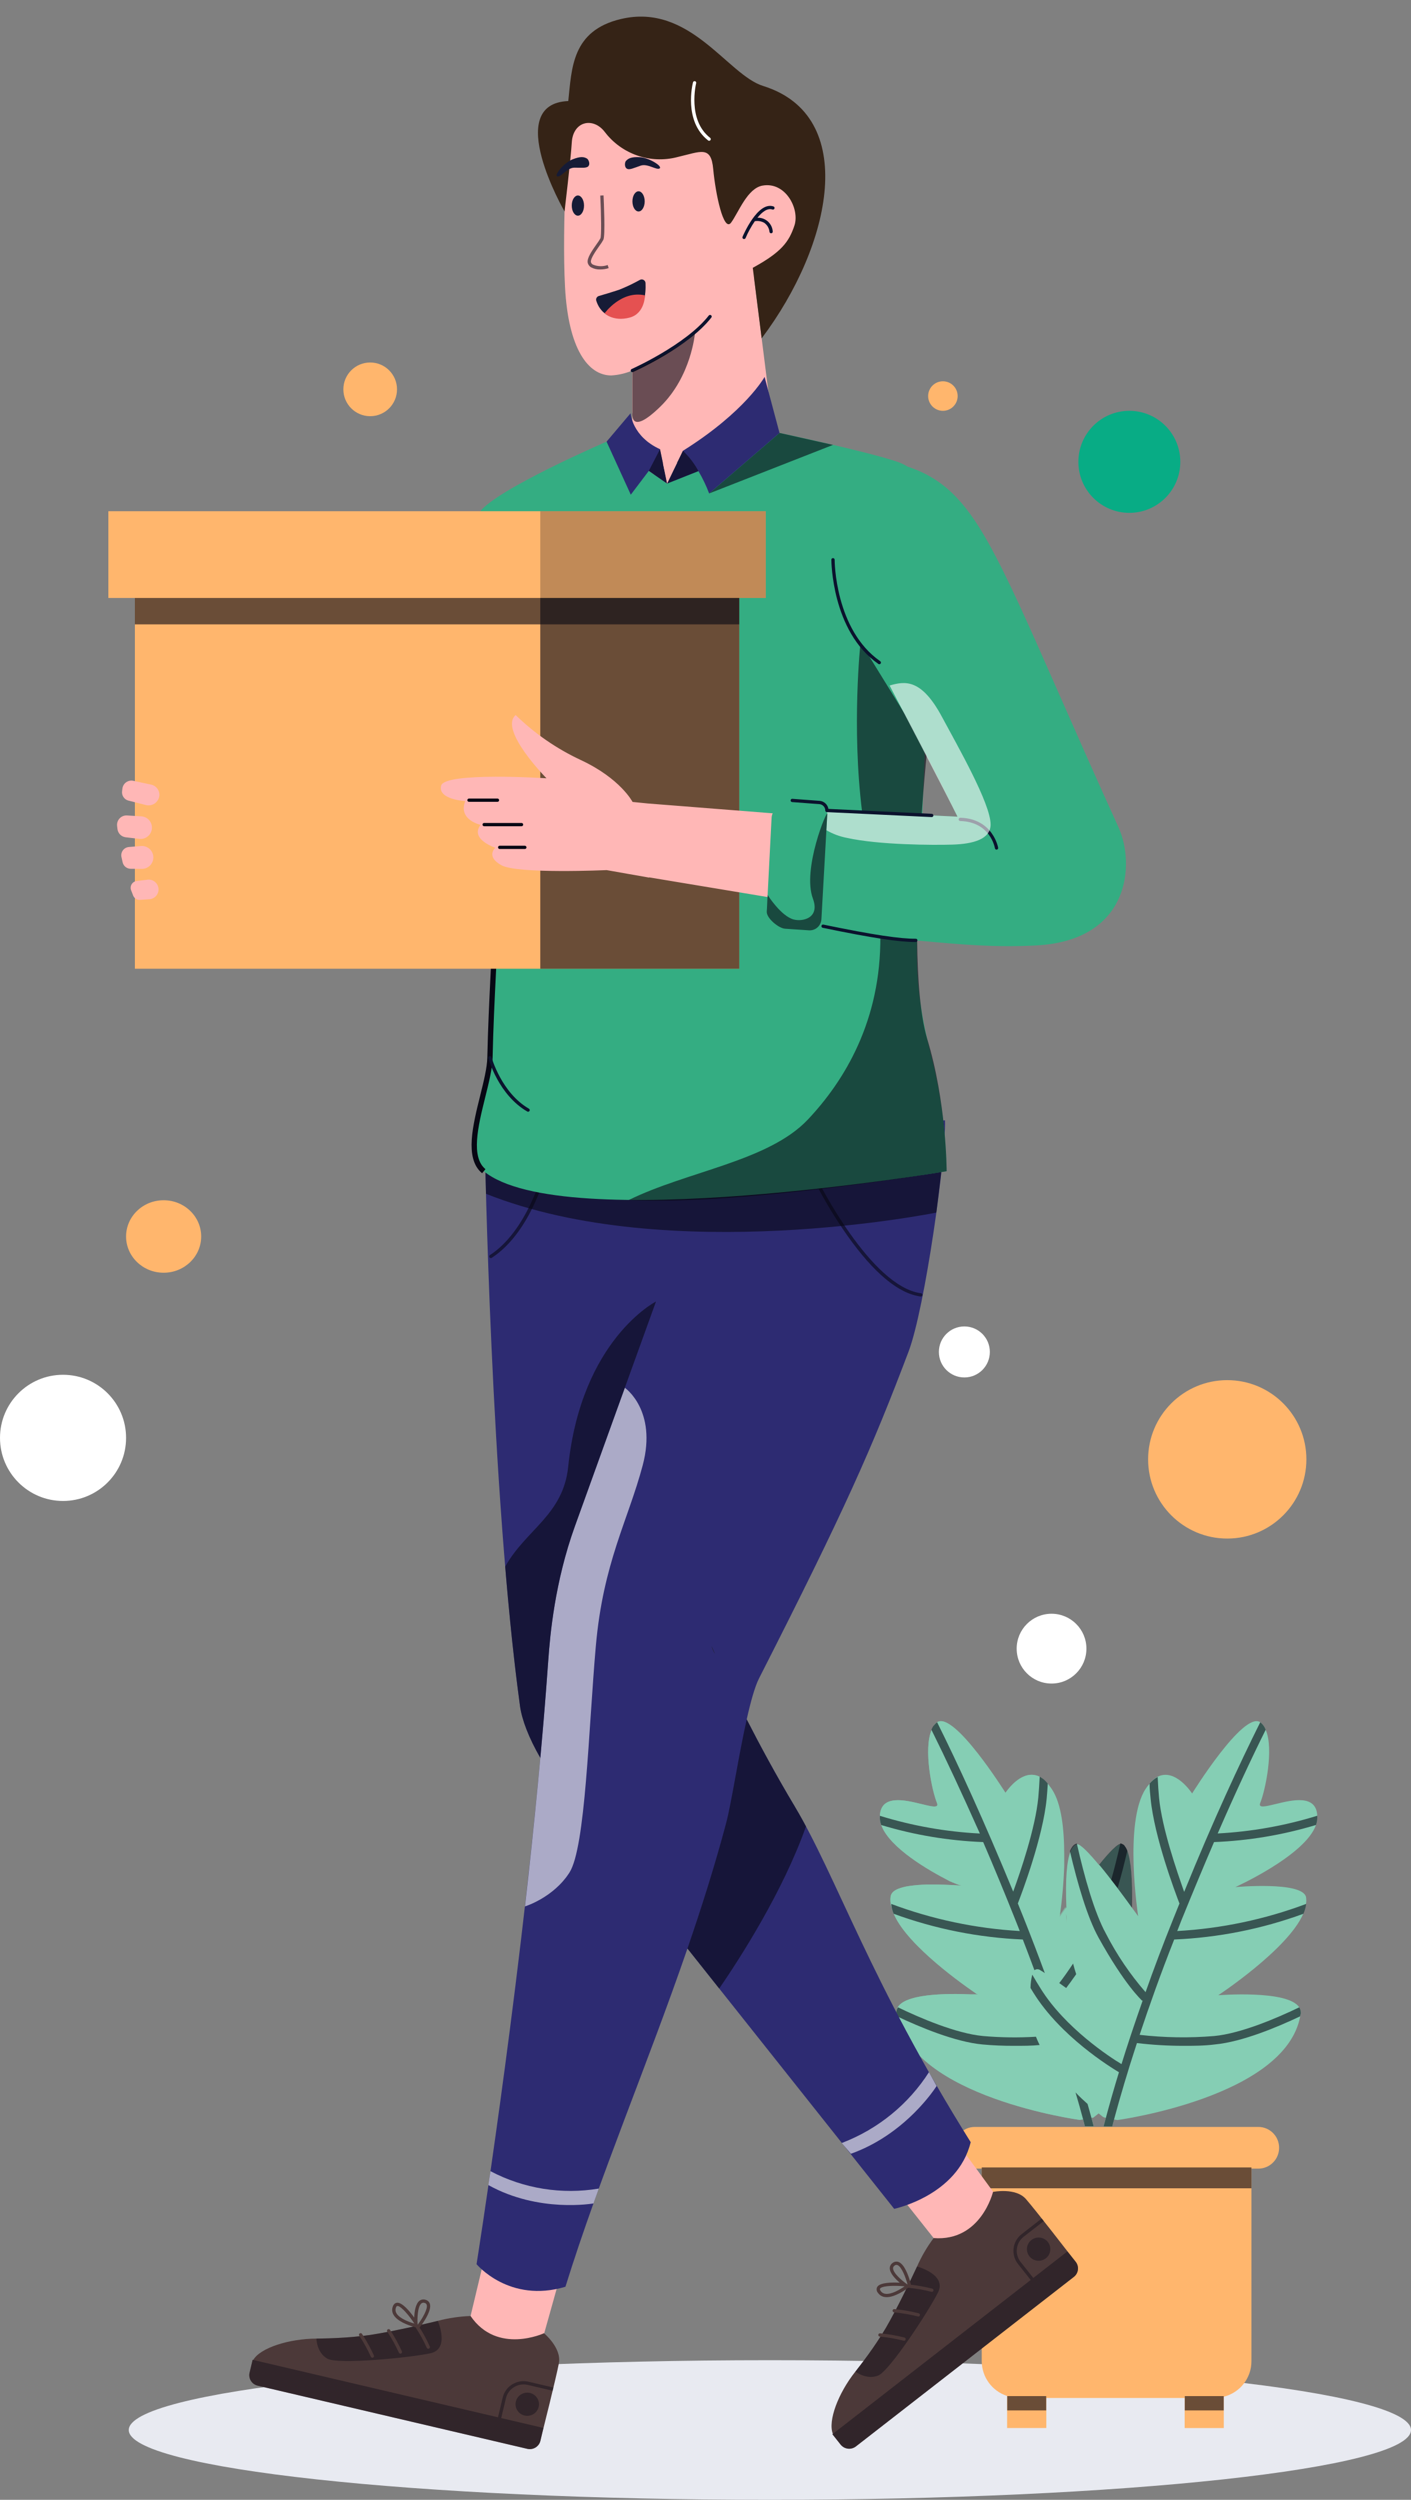 <svg width="266" height="471" viewBox="0 0 266 471" fill="none" xmlns="http://www.w3.org/2000/svg">
<rect x="0" y="0" width="266" height="471" fill="#808080" stroke="none"/>
<g clip-path="url(#clip0_21_1054)">
<path d="M145.137 471C211.888 471 266 465.111 266 457.846C266 450.582 211.888 444.693 145.137 444.693C78.386 444.693 24.274 450.582 24.274 457.846C24.274 465.111 78.386 471 145.137 471Z" fill="#E8EAF1"/>
<path fill-rule="evenodd" clip-rule="evenodd" d="M248.086 343.849C248.239 343.429 248.323 342.987 248.334 342.54V342.108C248.139 338.03 243.59 339.143 240.45 339.912C238.549 340.377 237.165 340.716 237.578 339.698C238.53 337.381 240.185 329.524 238.608 325.923C238.405 325.36 238.048 324.865 237.578 324.496C234.397 322.323 224.736 337.917 224.736 337.917C224.736 337.917 221.62 333.06 218.217 334.762C217.637 335.095 217.127 335.54 216.718 336.071C216.453 336.372 216.208 336.692 215.987 337.027C211.815 343.339 214.566 361.042 214.566 361.042C214.566 361.042 214.084 360.348 213.263 359.261C213.484 353.814 213.184 350.449 212.507 348.786C212.432 348.597 212.345 348.413 212.246 348.236C212.177 348.112 212.094 347.998 211.998 347.895V347.817C211.925 347.737 211.841 347.666 211.75 347.607H211.672C211.569 347.541 211.454 347.497 211.333 347.477C210.721 347.359 209.064 349.087 207.2 351.404C205.349 349.178 203.719 347.477 203.093 347.477C202.585 347.568 202.154 348.026 201.789 348.904C201.125 350.619 200.812 353.984 201.033 359.379C200.72 359.811 200.447 360.204 200.251 360.492C200.055 360.78 199.769 361.16 199.769 361.16C200.231 357.966 200.518 354.748 200.629 351.522V349.532C200.629 344.844 200.147 339.908 198.322 337.145L198.243 337.027C198.155 336.891 198.059 336.76 197.957 336.634L197.526 336.071C197.29 335.803 197.033 335.553 196.757 335.325C196.524 335.112 196.271 334.923 196.001 334.762C195.799 334.653 195.584 334.569 195.362 334.513C193.054 333.859 190.981 335.967 190.042 337.132L189.651 337.643L189.547 337.787C189.547 337.787 179.86 322.323 176.666 324.496C176.436 324.659 176.233 324.858 176.066 325.086V325.151C175.894 325.391 175.75 325.651 175.636 325.923C174.059 329.524 175.675 337.381 176.64 339.711C177.053 340.728 175.669 340.389 173.767 339.922C170.624 339.151 166.066 338.033 165.871 342.121V342.239V342.553C165.877 342.769 165.904 342.984 165.949 343.195C166.784 347.371 173.954 351.784 178.204 353.997L178.713 354.272L179.156 354.508H179.234L179.625 354.704H179.691L180.029 354.874H180.108L180.395 355.019H180.486L180.708 355.123H180.773L180.955 355.215H181.086L181.242 355.28C181.242 355.28 178.83 355.071 176.027 355.071H174.828C173.649 355.09 172.473 355.186 171.308 355.359C170.662 355.455 170.029 355.617 169.417 355.843C168.609 356.145 168.113 356.564 167.93 357.153C167.89 357.361 167.864 357.57 167.853 357.781C167.842 358.416 167.953 359.047 168.178 359.641C168.184 359.666 168.184 359.693 168.178 359.72C169.834 365.481 180.434 373.141 183.615 375.34L183.863 375.511L183.941 375.576L184.11 375.681H184.201L184.306 375.759H182.885C178.973 375.589 169.769 375.511 169.039 378.706V378.784C169 379.001 169 379.223 169.039 379.439C169.039 379.557 169.039 379.688 169.117 379.819C171.933 395.139 203.55 399.421 203.55 399.421L204.188 399.316C204.219 399.431 204.249 399.544 204.279 399.656L204.279 399.657C204.366 399.98 204.45 400.295 204.527 400.625H206.17C206.085 400.284 205.994 399.942 205.902 399.593L205.901 399.591C205.852 399.405 205.803 399.218 205.753 399.028C206.053 399.028 206.274 398.897 206.261 398.858L207.109 398.19C207.63 398.622 207.943 398.858 207.943 398.858C207.943 398.858 208.152 398.962 208.465 399.028C208.368 399.378 208.281 399.712 208.194 400.044V400.045L208.194 400.045C208.141 400.247 208.089 400.449 208.035 400.651H209.677C209.755 400.322 209.839 400.006 209.925 399.684C209.955 399.571 209.986 399.458 210.016 399.342L210.668 399.447C210.668 399.447 242.271 395.139 245.113 379.897C245.113 379.766 245.113 379.636 245.205 379.518C245.279 379.062 245.181 378.595 244.931 378.208C242.793 374.869 229.664 375.93 229.664 375.93C229.664 375.93 242.793 367.288 245.687 360.584C245.95 359.992 246.126 359.366 246.209 358.724C246.278 358.29 246.278 357.849 246.209 357.415C245.466 354.403 232.885 355.555 232.885 355.555C232.885 355.555 246.091 349.597 248.086 343.849ZM201.072 362.509C201.072 362.085 201.04 361.675 201.007 361.276C200.986 361.01 200.966 360.749 200.955 360.492C201.072 361.147 201.072 361.801 201.072 362.509ZM196.288 385.973C196.248 385.91 196.213 385.845 196.183 385.777V385.672C196.207 385.776 196.242 385.877 196.288 385.973Z" fill="#85CEB4"/>
<path d="M237.226 400.743H183.772C181.611 400.743 179.86 402.502 179.86 404.672C179.86 406.841 181.611 408.599 183.772 408.599H185.075V444.883C185.091 447.876 187.022 450.518 189.86 451.431V457.467H197.253V451.81H223.328V457.48H230.707V451.574C233.768 450.811 235.919 448.052 235.922 444.883V408.599H237.226C239.386 408.599 241.137 406.841 241.137 404.672C241.137 402.502 239.386 400.743 237.226 400.743Z" fill="#FFB66D"/>
<g style="mix-blend-mode:overlay" opacity="0.6">
<path d="M197.226 451.456H189.886V454.154H197.226V451.456Z" fill="#070713"/>
</g>
<g style="mix-blend-mode:overlay" opacity="0.6">
<path d="M230.694 451.456H223.354V454.154H230.694V451.456Z" fill="#070713"/>
</g>
<g style="mix-blend-mode:overlay" opacity="0.6">
<path d="M212.519 348.72C212.446 348.531 212.359 348.347 212.259 348.17C212.19 348.047 212.107 347.933 212.011 347.83V347.751C211.937 347.671 211.854 347.601 211.763 347.542H211.685C211.582 347.476 211.467 347.432 211.346 347.411C210.733 347.293 209.078 349.022 207.213 351.339C209.404 353.958 211.907 357.389 213.38 359.418C213.497 353.801 213.197 350.475 212.519 348.72Z" fill="#070713"/>
</g>
<g style="mix-blend-mode:overlay" opacity="0.6">
<path d="M194.423 380.107C194.264 378.257 194.207 376.398 194.254 374.542C194.252 373.699 194.352 372.859 194.554 372.041C194.919 370.888 195.519 370.915 196.118 371.242C197.331 371.91 205.779 378.051 205.779 378.051C205.779 378.051 201.841 373.128 201.072 362.508C200.994 361.343 200.942 360.269 200.89 359.248C200.577 359.68 200.303 360.073 200.108 360.361C199.912 360.649 199.625 361.029 199.625 361.029C200.087 357.835 200.374 354.617 200.486 351.391C200.486 350.737 200.486 350.082 200.486 349.401C200.486 344.713 200.003 339.777 198.178 337.014L198.1 336.897C198.012 336.76 197.916 336.629 197.813 336.503L197.526 336.071C197.29 335.803 197.033 335.553 196.757 335.325C196.524 335.112 196.271 334.923 196.001 334.762C195.799 334.653 195.584 334.569 195.362 334.513C193.054 333.859 190.981 335.967 190.042 337.132L189.651 337.643L189.547 337.787C189.547 337.787 179.86 322.323 176.666 324.496C176.436 324.659 176.233 324.858 176.066 325.086V325.151C175.894 325.391 175.75 325.651 175.636 325.923C174.059 329.524 175.675 337.381 176.64 339.711C177.735 342.409 166.184 335.561 165.871 342.121V342.239C165.871 342.344 165.871 342.435 165.871 342.553C165.877 342.769 165.904 342.984 165.949 343.195C166.784 347.371 173.954 351.784 178.204 353.997L178.713 354.272L179.156 354.508H179.234L179.625 354.704H179.691L180.029 354.874H180.108L180.395 355.019H180.486L180.708 355.123H180.773L180.955 355.215H181.086L181.242 355.28C181.242 355.28 178.83 355.071 176.027 355.071H174.828C173.649 355.09 172.473 355.186 171.308 355.359C170.662 355.455 170.029 355.617 169.417 355.843C168.609 356.145 168.113 356.564 167.93 357.153C167.89 357.361 167.864 357.57 167.853 357.781C167.842 358.416 167.953 359.047 168.178 359.641C168.184 359.666 168.184 359.693 168.178 359.72C169.834 365.481 180.434 373.141 183.615 375.34L183.863 375.511L183.941 375.576L184.11 375.681H184.201L184.306 375.759H184.397H182.885C178.973 375.589 169.769 375.511 169.039 378.706C169.039 378.706 169.039 378.706 169.039 378.784C169 379.001 169 379.223 169.039 379.439C169.039 379.557 169.039 379.688 169.117 379.819C171.933 395.139 203.55 399.421 203.55 399.421L204.188 399.316C204.306 399.761 204.423 400.18 204.527 400.625H206.17C206.04 400.102 205.896 399.577 205.753 399.028C206.053 399.028 206.274 398.897 206.261 398.858L207.109 398.19C204.24 395.82 194.997 387.688 194.423 380.107Z" fill="#85CEB4"/>
</g>
<g style="mix-blend-mode:overlay" opacity="0.6">
<path d="M228.869 347.07C235.384 346.817 241.842 345.734 248.086 343.849C248.239 343.429 248.323 342.987 248.334 342.54C248.334 342.383 248.334 342.252 248.334 342.108C242.236 343.992 235.931 345.113 229.56 345.447C232.937 337.682 235.974 331.2 238.608 325.91C238.403 325.352 238.046 324.861 237.578 324.496C233.667 332.353 228.778 342.828 223.237 356.459C221.932 352.74 219.065 344.543 218.504 338.729C218.4 337.669 218.308 336.294 218.243 334.802C217.657 335.12 217.138 335.552 216.718 336.071C216.718 337.119 216.835 338.088 216.913 338.9C217.617 346.154 221.542 356.551 222.35 358.645L221.242 361.396C219.251 366.336 217.491 370.989 215.962 375.354C213.027 371.978 210.51 368.259 208.465 364.276C206.313 360.348 204.436 353.683 203.002 347.346C202.494 347.437 202.063 347.895 201.698 348.773C203.132 354.888 204.971 361.225 207.083 365.049C212.089 374.084 215.205 376.833 215.336 376.978L215.44 376.86C213.901 381.224 212.563 385.24 211.424 388.906C209.221 387.597 200.772 382.058 196.183 374.673C195.596 373.743 195.088 372.892 194.606 372.054C194.391 372.871 194.278 373.71 194.267 374.555L194.827 375.471C199.938 383.694 209.299 389.456 210.942 390.438C209.99 393.555 209.182 396.396 208.478 399.028C208.321 399.591 208.191 400.115 208.047 400.651H209.677C209.781 400.206 209.899 399.787 210.016 399.342C211.15 395.152 212.546 390.386 214.332 384.939C217.248 385.289 220.182 385.463 223.119 385.462C224.97 385.462 227.03 385.462 229.025 385.201C234.24 384.703 240.863 381.914 245.113 379.897C245.113 379.767 245.113 379.636 245.205 379.518C245.279 379.062 245.181 378.595 244.931 378.208C240.798 380.199 233.993 383.131 228.882 383.616C224.205 384.004 219.502 383.929 214.84 383.393C216.639 377.998 218.752 372.015 221.359 365.428C229.676 365.077 237.89 363.442 245.713 360.584C245.976 359.993 246.152 359.366 246.235 358.724C238.437 361.646 230.243 363.367 221.932 363.831C222.167 363.215 222.402 362.6 222.65 361.984C224.853 356.564 226.913 351.614 228.869 347.07Z" fill="#070713"/>
</g>
<g style="mix-blend-mode:overlay" opacity="0.6">
<path d="M235.922 408.377H185.075V412.305H235.922V408.377Z" fill="#070713"/>
</g>
<g style="mix-blend-mode:overlay" opacity="0.6">
<path d="M212.519 348.72C212.181 347.843 211.75 347.411 211.216 347.293C210.707 349.585 210.121 351.915 209.495 354.155L210.694 355.713C211.359 353.474 211.972 351.077 212.519 348.72Z" fill="#070713"/>
<path d="M202.885 371.962C202.676 371.351 202.481 370.684 202.298 369.959C201.255 371.543 200.368 372.761 199.69 373.639L200.994 374.568C201.516 373.874 202.154 373.023 202.885 371.962Z" fill="#070713"/>
<path d="M185.336 383.616C180.212 383.131 173.419 380.199 169.287 378.208C169.03 378.593 168.932 379.062 169.013 379.518C169.013 379.636 169.013 379.767 169.091 379.897C173.354 381.914 179.99 384.703 185.18 385.201C187.239 385.397 189.234 385.462 191.099 385.462C192.963 385.462 194.566 385.462 195.988 385.305C195.727 384.781 195.505 384.271 195.297 383.747C191.978 383.948 188.649 383.904 185.336 383.616Z" fill="#070713"/>
<path d="M204.188 399.316C204.306 399.761 204.423 400.18 204.527 400.625H206.17C206.04 400.102 205.896 399.578 205.753 399.028C205.518 398.177 205.284 397.286 205.023 396.409C204.332 395.781 203.562 395.1 202.754 394.236C203.276 395.99 203.758 397.705 204.188 399.316Z" fill="#070713"/>
<path d="M196.157 371.242C196.435 371.398 196.705 371.568 196.965 371.753C195.753 368.466 194.436 365.009 192.989 361.382C192.624 360.453 192.259 359.549 191.881 358.632C192.702 356.537 196.613 346.141 197.317 338.887C197.396 338.075 197.461 337.106 197.526 336.058C197.107 335.527 196.589 335.082 196.001 334.749C195.923 336.229 195.844 337.603 195.74 338.677C195.179 344.491 192.364 352.701 191.007 356.406C185.427 342.88 180.59 332.353 176.666 324.496C176.178 324.857 175.807 325.353 175.597 325.923C178.204 331.161 181.268 337.708 184.723 345.46C178.326 345.134 171.993 344.012 165.871 342.121C165.871 342.265 165.871 342.396 165.871 342.553C165.887 343.001 165.975 343.443 166.132 343.862C172.376 345.745 178.834 346.822 185.349 347.07C187.304 351.614 189.365 356.564 191.516 361.984L192.246 363.831C183.958 363.356 175.788 361.634 168.009 358.724C168.069 359.364 168.227 359.992 168.478 360.584C176.297 363.442 184.506 365.076 192.82 365.428C193.589 367.418 194.319 369.357 195.01 371.216C195.352 370.957 195.827 370.968 196.157 371.242Z" fill="#070713"/>
</g>
<path d="M152.629 41C152.629 31.133 141.738 34.278 139.884 34.896C138.03 35.514 133.705 21.296 133.705 21.296C133.705 21.296 111.461 19.442 107.135 23.769C107.135 23.769 105.899 42.315 106.517 54.06C107.135 65.805 110.907 70.74 115.233 70.74C116.601 70.663 117.945 70.349 119.205 69.811V91.433L145.37 77.866L142.147 52.324C142.28 52.246 142.356 52.205 142.356 52.205C142.356 52.205 152.629 50.319 152.629 41Z" fill="#FFB7B6"/>
<path d="M106.428 39.846C106.428 39.846 107.635 29.695 107.789 26.884C108.01 22.841 111.773 21.993 113.986 24.828C117.168 29.039 122.57 30.922 127.678 29.601C132.161 28.557 134.048 27.358 134.459 31.883C134.87 36.409 136.411 43.925 137.85 41.914C139.288 39.904 140.898 35.484 143.747 34.97C148.102 34.185 150.795 39.386 149.767 42.488C148.74 45.591 147.287 47.526 141.912 50.459L143.588 63.747C156.907 46.079 161.925 21.814 143.86 16.195C137.111 14.095 130.1 0.492 117.042 3.586C107.789 5.779 107.789 12.871 107.131 19.038C94.7 19.552 106.428 39.846 106.428 39.846Z" fill="#352316"/>
<path d="M120.38 39.846C121.019 39.846 121.536 38.994 121.536 37.944C121.536 36.894 121.019 36.043 120.38 36.043C119.742 36.043 119.224 36.894 119.224 37.944C119.224 38.994 119.742 39.846 120.38 39.846Z" fill="#161B36"/>
<path d="M108.944 40.636C109.583 40.636 110.1 39.785 110.1 38.734C110.1 37.684 109.583 36.833 108.944 36.833C108.306 36.833 107.788 37.684 107.788 38.734C107.788 39.785 108.306 40.636 108.944 40.636Z" fill="#161B36"/>
<path d="M117.992 30.338C118.403 29.876 118.968 29.516 120.663 29.619C122.358 29.721 124.926 31.315 124.362 31.726C123.797 32.137 122.101 30.749 120.766 31.212C119.43 31.674 118.663 32.055 118.214 31.803C117.649 31.486 117.794 30.561 117.992 30.338Z" fill="#161B36"/>
<path d="M110.645 29.866C110.107 29.561 109.456 29.403 107.885 30.048C106.314 30.693 104.397 33.031 105.065 33.237C105.732 33.444 106.889 31.583 108.302 31.589C109.715 31.596 110.564 31.708 110.907 31.325C111.34 30.842 110.904 30.013 110.645 29.866Z" fill="#161B36"/>
<g style="mix-blend-mode:overlay" opacity="0.6">
<path d="M113.153 50.77C112.557 50.793 111.965 50.655 111.44 50.373C111.095 50.18 110.855 49.843 110.785 49.454C110.658 48.648 111.481 47.4 112.489 45.973C112.745 45.632 112.979 45.276 113.191 44.906C113.396 44.467 113.338 40.464 113.163 36.848L113.78 36.818C113.84 38.072 114.124 44.368 113.751 45.167C113.526 45.572 113.273 45.961 112.993 46.33C112.359 47.229 111.297 48.733 111.396 49.356C111.437 49.567 111.572 49.748 111.763 49.846C112.651 50.227 113.649 50.258 114.559 49.933L114.747 50.522C114.232 50.686 113.694 50.77 113.153 50.77Z" fill="#070713"/>
</g>
<path d="M112.405 56.652C112.352 56.469 112.375 56.274 112.467 56.108C112.56 55.942 112.715 55.82 112.898 55.769C113.807 55.506 115.482 55.011 116.759 54.576C118.09 54.048 119.384 53.432 120.633 52.733C120.85 52.614 121.114 52.616 121.329 52.738C121.545 52.861 121.683 53.085 121.693 53.333C121.78 55.236 121.551 58.951 118.561 59.709C114.924 60.63 113.02 58.661 112.405 56.652Z" fill="#161B36"/>
<path d="M113.986 59.024C113.986 59.024 117.116 54.651 121.586 55.65C121.586 55.65 121.593 59.066 118.711 59.835C115.608 60.664 113.986 59.024 113.986 59.024Z" fill="#E55151"/>
<path d="M145.811 38.891C142.849 37.889 140.098 44.34 139.982 44.615C139.916 44.772 139.99 44.953 140.147 45.02C140.304 45.086 140.485 45.012 140.552 44.855C141.03 43.741 141.616 42.677 142.3 41.676C142.925 41.568 143.568 41.685 144.113 42.008C144.655 42.411 145 43.025 145.065 43.697C145.089 43.846 145.218 43.955 145.369 43.955C145.386 43.956 145.403 43.954 145.42 43.951C145.5 43.938 145.573 43.893 145.621 43.826C145.668 43.76 145.688 43.677 145.674 43.596C145.567 42.1 144.289 40.96 142.791 41.024C143.671 39.934 144.675 39.158 145.613 39.477C145.717 39.512 145.833 39.489 145.916 39.416C145.999 39.344 146.037 39.232 146.015 39.124C145.994 39.015 145.916 38.927 145.811 38.891Z" fill="#0B122D"/>
<path d="M119.205 70.121C119.06 70.122 118.933 70.02 118.903 69.876C118.873 69.734 118.947 69.589 119.08 69.53C119.182 69.485 129.334 64.941 133.619 59.448C133.724 59.314 133.918 59.291 134.052 59.396C134.186 59.5 134.21 59.694 134.106 59.829C129.725 65.444 119.753 69.908 119.33 70.095C119.291 70.113 119.248 70.121 119.205 70.121Z" fill="#0B122D"/>
<path d="M133.683 26.524C133.614 26.524 133.548 26.501 133.494 26.459C128.831 22.837 130.566 15.815 130.642 15.518C130.685 15.353 130.853 15.254 131.018 15.296C131.182 15.338 131.282 15.506 131.241 15.671C131.223 15.74 129.532 22.599 133.873 25.971C133.977 26.052 134.018 26.19 133.975 26.315C133.933 26.44 133.815 26.524 133.683 26.524Z" fill="white"/>
<g style="mix-blend-mode:overlay" opacity="0.6">
<path d="M119.226 69.954C119.226 69.954 128.13 65.81 131.007 62.795C131.007 62.795 130.342 70.924 124.462 76.636C118.581 82.35 119.226 77.733 119.226 77.733V69.954Z" fill="#070713"/>
</g>
<path fill-rule="evenodd" clip-rule="evenodd" d="M167.187 410.555L178.842 401.495L189.373 415.885L178.261 424.522L167.187 410.555ZM101.62 443.099L87.873 439.88L92 422.599L106.419 425.976L101.62 443.099Z" fill="#FFB7B6"/>
<path fill-rule="evenodd" clip-rule="evenodd" d="M201.599 424.649L202.787 426.147C203.123 426.571 203.275 427.11 203.21 427.646C203.145 428.182 202.867 428.669 202.439 429.003L161.355 460.94C160.927 461.272 160.382 461.424 159.841 461.359C159.301 461.295 158.808 461.02 158.471 460.596L156.921 458.641L157.01 458.572C156.032 456.086 158.067 450.836 161.254 446.837C161.315 446.761 161.381 446.678 161.445 446.596C161.915 446.001 163.207 444.342 164.59 442.353C165.032 441.711 165.497 441.008 165.976 440.256C165.905 440.249 165.864 440.245 165.861 440.245C165.689 440.231 165.562 440.083 165.576 439.913C165.59 439.743 165.741 439.617 165.912 439.631C165.935 439.633 166.092 439.646 166.347 439.673C166.564 439.327 166.784 438.97 167.007 438.6C167.53 437.7 168.076 436.704 168.615 435.685L168.554 435.679C168.444 435.67 168.346 435.603 168.299 435.504C168.251 435.404 168.261 435.287 168.324 435.196C168.388 435.106 168.495 435.056 168.606 435.065C168.625 435.066 168.741 435.076 168.925 435.095C169.601 433.8 170.256 432.494 170.833 431.319C169.984 431.905 168.19 432.992 166.803 432.791C166.282 432.726 165.815 432.442 165.52 432.011C165.238 431.706 165.178 431.258 165.372 430.891C165.885 430.036 168.187 430.013 169.614 430.088C168.814 429.406 167.729 428.304 167.737 427.354C167.744 426.943 167.96 426.563 168.311 426.345C168.625 426.111 169.038 426.053 169.406 426.191C170.504 426.608 171.253 428.758 171.563 429.82C171.875 429.171 172.148 428.598 172.36 428.147C172.522 427.798 172.682 427.457 172.841 427.121L172.879 427.04H172.88C173.716 425.143 174.766 423.346 176.01 421.683C184.949 422.371 187.2 412.984 187.2 412.984C187.2 412.984 191.477 412.117 193.411 414.336C195.346 416.554 201.599 424.649 201.599 424.649ZM166.032 431.66C166.228 431.95 166.543 432.14 166.893 432.181C168.084 432.354 169.768 431.305 170.529 430.776C168.685 430.591 166.559 430.669 166.008 431.097C165.968 431.126 165.934 431.163 165.909 431.205C165.848 431.305 165.89 431.458 166.032 431.66ZM168.36 427.359C168.367 427.15 168.482 426.958 168.665 426.853C168.808 426.733 169.008 426.7 169.183 426.767C169.974 427.067 170.751 429.113 171.081 430.412L171.05 430.41L170.787 430.223C170.109 429.743 168.352 428.291 168.36 427.359ZM88.712 436.367C93.74 443.717 102.556 439.609 102.556 439.609C102.556 439.609 105.906 442.379 105.36 445.261C104.814 448.141 102.319 458.029 102.319 458.029L101.877 459.882C101.616 460.975 100.51 461.651 99.405 461.393L48.575 449.49C48.045 449.366 47.586 449.039 47.3 448.58C47.014 448.121 46.923 447.568 47.049 447.043L47.626 444.625L47.736 444.65C49.089 442.344 54.504 440.647 59.649 440.621C59.715 440.621 59.785 440.621 59.856 440.62H59.857L59.958 440.62C60.721 440.613 62.837 440.578 65.27 440.409C66.052 440.351 66.897 440.273 67.79 440.176C67.763 440.135 67.743 440.106 67.733 440.091L67.726 440.079C67.663 439.988 67.655 439.87 67.704 439.771C67.753 439.672 67.852 439.606 67.963 439.599C68.074 439.592 68.181 439.644 68.243 439.736C68.256 439.755 68.343 439.885 68.48 440.099C68.89 440.051 69.309 439.999 69.74 439.941C70.776 439.785 71.903 439.587 73.044 439.369L73.011 439.319C72.948 439.227 72.94 439.11 72.989 439.011C73.038 438.911 73.137 438.846 73.248 438.839C73.359 438.831 73.466 438.884 73.528 438.976C73.539 438.991 73.603 439.087 73.703 439.241C75.147 438.958 76.587 438.651 77.875 438.365C76.883 438.073 74.906 437.362 74.2 436.162C73.926 435.719 73.859 435.18 74.016 434.684C74.199 434.077 74.548 433.906 74.808 433.87C75.804 433.734 77.256 435.503 78.086 436.655C78.127 435.609 78.321 434.082 79.076 433.497C79.404 433.246 79.839 433.176 80.231 433.312C80.611 433.409 80.915 433.693 81.035 434.064C81.39 435.174 80.159 437.095 79.514 437.996C80.221 437.833 80.843 437.687 81.331 437.571C81.709 437.478 82.077 437.389 82.441 437.303L82.529 437.281L82.53 437.282C84.549 436.748 86.622 436.441 88.712 436.367ZM80.05 433.902C79.853 433.826 79.63 433.857 79.46 433.982C78.719 434.556 78.668 436.822 78.711 437.646L78.728 437.966L78.746 437.992C79.565 436.927 80.697 435.05 80.441 434.25C80.385 434.072 80.234 433.939 80.05 433.902ZM74.738 435.852C74.552 435.555 74.506 435.193 74.612 434.86C74.684 434.625 74.779 434.497 74.895 434.481C74.944 434.476 74.994 434.479 75.043 434.491C75.724 434.651 77.111 436.249 78.114 437.791C77.222 437.532 75.344 436.882 74.738 435.852Z" fill="#4C3939"/>
<g style="mix-blend-mode:overlay" opacity="0.4">
<path d="M197.164 425.49C197.867 424.944 198.168 424.032 197.927 423.18C197.687 422.328 196.951 421.703 196.064 421.598C195.177 421.492 194.313 421.926 193.875 422.697C193.437 423.468 193.51 424.424 194.062 425.12C194.816 426.07 196.204 426.236 197.164 425.49Z" fill="#070713"/>
</g>
<g style="mix-blend-mode:overlay" opacity="0.4">
<path d="M202.787 426.147L201.237 424.192L194.796 429.199L192.401 426.179C191.239 424.709 191.497 422.584 192.979 421.429L196.776 418.478L196.391 417.993L192.595 420.944C190.842 422.309 190.537 424.822 191.912 426.56L194.306 429.579L156.921 458.641L158.471 460.596C158.808 461.02 159.301 461.295 159.841 461.359C160.382 461.424 160.927 461.272 161.355 460.94L202.439 429.003C202.868 428.669 203.145 428.182 203.21 427.646C203.276 427.11 203.123 426.571 202.787 426.147Z" fill="#070713"/>
</g>
<g style="mix-blend-mode:overlay" opacity="0.4">
<path d="M172.878 427.04C172.878 427.04 172.357 428.172 171.563 429.82C171.643 430.097 171.696 430.304 171.715 430.381C171.722 430.412 171.725 430.443 171.722 430.474C173.082 430.626 174.428 430.872 175.752 431.211C175.919 431.255 176.017 431.424 175.972 431.589C175.928 431.753 175.757 431.85 175.59 431.806C174.155 431.442 172.693 431.187 171.218 431.043C171.135 431.105 171.001 431.203 170.834 431.319C170.256 432.494 169.6 433.801 168.925 435.095C170.369 435.244 171.801 435.499 173.208 435.858C173.374 435.903 173.472 436.072 173.427 436.236C173.383 436.4 173.213 436.498 173.046 436.454C171.591 436.085 170.11 435.828 168.615 435.685C168.066 436.721 167.511 437.734 166.981 438.646C166.782 438.987 166.572 439.331 166.359 439.675C167.76 439.825 169.149 440.075 170.514 440.424C170.68 440.468 170.779 440.638 170.734 440.802C170.69 440.967 170.519 441.064 170.353 441.02C168.921 440.657 167.463 440.402 165.992 440.257C163.828 443.638 161.254 446.837 161.254 446.837C161.254 446.837 163.393 448.483 165.569 447.574C167.744 446.665 175.176 435.283 176.843 431.901C178.511 428.519 172.878 427.04 172.878 427.04Z" fill="#070713"/>
</g>
<g style="mix-blend-mode:overlay" opacity="0.4">
<path d="M98.891 455.119C99.761 455.322 100.668 454.988 101.191 454.27C101.714 453.552 101.749 452.594 101.279 451.841C100.809 451.088 99.928 450.69 99.047 450.831C98.165 450.973 97.455 451.626 97.25 452.487C96.969 453.663 97.704 454.841 98.891 455.119Z" fill="#070713"/>
</g>
<g style="mix-blend-mode:overlay" opacity="0.4">
<path d="M99.49 449.348L104.187 450.447L104.33 449.847L99.633 448.747C97.462 448.242 95.288 449.571 94.772 451.719L93.88 455.455L47.626 444.625L47.049 447.043C46.923 447.568 47.014 448.121 47.3 448.58C47.586 449.039 48.045 449.366 48.575 449.49L99.405 461.393C100.51 461.651 101.616 460.974 101.877 459.882L102.455 457.463L94.486 455.597L95.378 451.861C95.814 450.044 97.654 448.92 99.49 449.348Z" fill="#070713"/>
</g>
<g style="mix-blend-mode:overlay" opacity="0.4">
<path d="M82.529 437.281C82.529 437.281 81.31 437.583 79.513 437.996C79.345 438.231 79.214 438.4 79.165 438.463C79.146 438.488 79.122 438.51 79.096 438.527C79.824 439.674 80.469 440.87 81.026 442.107C81.095 442.262 81.022 442.444 80.865 442.511C80.707 442.579 80.524 442.508 80.455 442.352C79.848 441.014 79.138 439.723 78.333 438.491C78.231 438.466 78.07 438.423 77.875 438.365C76.587 438.651 75.147 438.958 73.703 439.241C74.486 440.453 75.177 441.72 75.77 443.033C75.838 443.189 75.766 443.37 75.609 443.438C75.451 443.506 75.268 443.435 75.199 443.279C74.583 441.923 73.862 440.616 73.044 439.369C71.884 439.59 70.738 439.792 69.687 439.949C69.294 440.008 68.891 440.06 68.487 440.109C69.242 441.288 69.91 442.519 70.485 443.794C70.554 443.95 70.482 444.132 70.324 444.2C70.166 444.268 69.983 444.197 69.914 444.04C69.308 442.705 68.601 441.418 67.798 440.189C63.78 440.62 59.649 440.621 59.649 440.621C59.649 440.621 59.682 443.304 61.756 444.422C63.83 445.54 77.451 444.199 81.162 443.382C84.872 442.564 82.529 437.281 82.529 437.281Z" fill="#070713"/>
</g>
<path d="M149.772 340.268C146.311 334.485 143.247 328.803 140.768 323.957C141.509 320.645 142.296 317.791 143.106 316.2C159.35 284.316 164.443 272.72 171.281 254.658C174.395 246.437 178.366 217.836 178.148 211.09L91.413 216.227C91.413 216.227 92.537 281.411 98.032 321.443C98.387 324.033 99.692 327.444 101.863 331.207C97.564 378.14 89.838 426.601 89.838 426.601C89.838 426.601 95.999 434.035 106.596 430.853C113.068 410.054 122.056 389.036 129.597 367.128C149.193 391.802 168.57 416.174 168.57 416.174C168.57 416.174 180.531 413.682 182.994 403.613C163.992 373.283 157.748 353.597 149.772 340.268Z" fill="#2D2B72"/>
<g style="mix-blend-mode:overlay" opacity="0.6">
<path d="M121.163 276.084C118.398 286.475 113.708 294.43 112.326 310.136C110.943 325.842 110.396 348.061 107.356 352.809C104.317 357.564 98.973 359.192 98.973 359.192C100.692 344.164 102.287 328.124 103.358 312.856C103.701 308.021 104.591 298.093 108.359 287.616C111.223 279.655 114.512 270.546 117.788 261.487C117.791 261.484 117.793 261.48 117.794 261.475C117.794 261.475 123.922 265.693 121.163 276.084Z" fill="white"/>
</g>
<path d="M134.136 310.136C134.167 310.216 134.404 310.753 134.821 311.671C134.517 311.196 134.286 310.679 134.136 310.136Z" fill="#201F20"/>
<g style="mix-blend-mode:overlay" opacity="0.6">
<path d="M140.768 323.958C139.214 330.898 137.859 339.852 136.902 343.452C134.769 351.477 132.272 359.357 129.597 367.128C131.603 369.654 133.607 372.177 135.587 374.67C139.585 368.843 147.607 356.367 151.948 344.114C151.226 342.776 150.509 341.494 149.774 340.266C146.311 334.485 143.247 328.804 140.768 323.958Z" fill="#070713"/>
</g>
<g style="mix-blend-mode:overlay" opacity="0.6">
<path d="M101.863 331.209C102.429 325.027 102.936 318.872 103.358 312.858C103.698 308.021 104.594 298.092 108.362 287.617C112.974 274.795 118.677 259.013 123.668 245.224L123.667 245.219C123.667 245.219 109.599 252.373 107.114 276.361C106.173 285.451 99.142 288.177 95.237 295.176C96.015 304.457 96.937 313.454 98.033 321.446C98.387 324.033 99.692 327.445 101.863 331.209Z" fill="#070713"/>
</g>
<g style="mix-blend-mode:overlay" opacity="0.6">
<path d="M158.694 403.77C165.475 401.183 171.236 396.505 175.126 390.428L176.566 393.034C176.566 393.034 170.953 402.051 160.408 405.798L158.694 403.77Z" fill="white"/>
</g>
<g style="mix-blend-mode:overlay" opacity="0.6">
<path d="M92.538 237.04C92.4 237.04 92.279 236.95 92.239 236.82C92.2 236.689 92.251 236.548 92.367 236.473C99.282 231.981 102.161 221.271 102.189 221.163C102.217 221.056 102.3 220.972 102.407 220.944C102.515 220.914 102.63 220.944 102.709 221.021C102.788 221.098 102.82 221.212 102.792 221.318C102.674 221.767 99.826 232.365 92.709 236.989C92.658 237.022 92.598 237.04 92.538 237.04Z" fill="#070713"/>
</g>
<g style="mix-blend-mode:overlay" opacity="0.6">
<path d="M173.602 244.282C173.589 244.282 173.575 244.281 173.561 244.28C169.399 243.737 164.741 239.866 159.72 232.773C157.38 229.436 155.279 225.94 153.434 222.312C153.385 222.213 153.394 222.096 153.456 222.004C153.518 221.913 153.625 221.862 153.736 221.869C153.847 221.877 153.945 221.943 153.994 222.042C154.094 222.246 164.1 242.425 173.643 243.668C173.806 243.689 173.924 243.831 173.913 243.994C173.902 244.156 173.766 244.282 173.602 244.282Z" fill="#070713"/>
</g>
<g style="mix-blend-mode:overlay" opacity="0.6">
<path d="M91.414 216.227L91.617 224.927C126.168 238.692 176.519 228.466 176.519 228.466L177.677 218.882L91.414 216.227Z" fill="#070713"/>
</g>
<g style="mix-blend-mode:overlay" opacity="0.6">
<path d="M92.47 409.083C98.724 412.372 105.901 413.523 112.885 412.357L111.88 415.154C111.88 415.154 101.604 416.999 92.068 411.698L92.47 409.083Z" fill="white"/>
</g>
<path fill-rule="evenodd" clip-rule="evenodd" d="M199.641 130.729C202.789 137.872 206.451 146.188 210.868 155.904C214.009 162.816 213.05 177.18 195.379 178.131C187.646 178.546 181.36 177.982 172.869 177.202C172.703 183.104 173.054 189.426 175.721 199.566C177.426 206.475 178.344 213.555 178.46 220.671C178.46 220.671 106.011 232.868 91.201 220.671C88.128 218.14 89.635 212.074 91.004 206.561C91.68 203.839 92.323 201.253 92.365 199.292C92.484 193.774 92.74 188.527 92.982 183.56C93.29 177.243 93.575 171.379 93.53 165.989C93.485 160.665 92.646 150.807 91.74 140.143C90.114 121.027 88.269 99.321 90.379 96.506C93.666 92.121 114.351 83.213 114.351 83.213L125.76 91.104L146.954 81.568C146.954 81.568 163.803 85.132 169.282 87.05C169.921 87.273 170.533 87.566 171.107 87.924C177.66 90.073 181.821 94.233 186.307 102.247C190 108.843 193.987 117.895 199.641 130.729ZM173.866 153.556L175.654 153.641L180.504 153.87C178.996 150.771 178.194 149.145 174.324 141.685C174.166 145.815 174.011 149.844 173.866 153.556Z" fill="#34AD82"/>
<path d="M91.201 220.671C88.128 218.14 89.635 212.075 91.004 206.561C91.68 203.839 92.323 201.253 92.365 199.292C92.484 193.774 92.74 188.527 92.982 183.56C93.29 177.243 93.575 171.379 93.53 165.989C93.485 160.665 92.646 150.807 91.74 140.144" stroke="#070713"/>
<path d="M91.251 135.568C91.098 135.567 90.969 135.455 90.946 135.304C88.886 121.618 89.864 111.718 89.874 111.619C89.893 111.45 90.043 111.327 90.213 111.343C90.382 111.361 90.506 111.512 90.489 111.682C90.478 111.78 89.51 121.609 91.557 135.212C91.569 135.294 91.549 135.376 91.5 135.442C91.451 135.508 91.379 135.552 91.298 135.564C91.282 135.567 91.267 135.568 91.251 135.568Z" fill="#0B122D"/>
<path d="M99.557 209.468C99.503 209.468 99.45 209.454 99.403 209.427C94.012 206.315 92.144 199.655 92.067 199.373C92.022 199.208 92.119 199.039 92.284 198.994C92.448 198.949 92.618 199.046 92.664 199.21C92.681 199.277 94.545 205.909 99.712 208.891C99.833 208.962 99.892 209.104 99.856 209.239C99.819 209.374 99.697 209.468 99.557 209.468Z" fill="#0B122D"/>
<g style="mix-blend-mode:overlay" opacity="0.6">
<path d="M173.423 139.948C173.2 139.522 172.978 139.089 172.749 138.656C172.053 137.33 171.339 135.966 170.605 134.58L162.227 121.012C162.227 121.012 160.509 136.947 162.531 153.019L173.74 153.55C174.108 148.301 174.497 144.187 174.678 142.365C174.293 141.623 173.877 140.821 173.423 139.948Z" fill="#070713"/>
</g>
<g style="mix-blend-mode:overlay" opacity="0.6">
<path d="M172.902 177.205C172.815 177.197 172.732 177.189 172.644 177.182C171.465 177.072 168.91 176.718 165.964 176.274C166.116 192.323 159.186 203.64 152.296 210.941C144.884 218.794 129.557 220.671 118.552 226.092C139.625 227.249 178.46 220.671 178.46 220.671C178.46 220.671 178.46 207.639 174.749 195.594C173.476 191.164 172.978 184.434 172.902 177.205Z" fill="#070713"/>
</g>
<g style="mix-blend-mode:overlay" opacity="0.6">
<path d="M133.689 92.973L157.038 83.826L146.953 81.569L133.689 92.973Z" fill="#070713"/>
</g>
<path d="M144.364 96.32H20.43V112.664H25.43V182.521H139.364V112.664H144.364V96.32Z" fill="#FFB66D"/>
<g style="mix-blend-mode:overlay" opacity="0.25">
<path d="M144.364 96.32H101.854V112.664H144.364V96.32Z" fill="#070713"/>
</g>
<g style="mix-blend-mode:overlay" opacity="0.6">
<path d="M139.364 112.664H25.43V117.638H139.364V112.664Z" fill="#070713"/>
</g>
<g style="mix-blend-mode:overlay" opacity="0.6">
<path d="M139.364 112.664H101.854V182.521H139.364V112.664Z" fill="#070713"/>
</g>
<path d="M187.865 160.084C187.714 160.084 187.586 159.974 187.561 159.825C187.527 159.622 186.668 154.854 181.022 154.692C180.94 154.689 180.862 154.655 180.806 154.595C180.75 154.535 180.719 154.456 180.721 154.374C180.732 154.206 180.871 154.075 181.039 154.074C187.205 154.251 188.162 159.67 188.171 159.725C188.198 159.893 188.084 160.052 187.916 160.08C187.899 160.082 187.882 160.084 187.865 160.084Z" fill="#0B122D"/>
<path d="M172.518 177.489C169.503 177.489 164.563 176.77 155.102 174.811C154.994 174.79 154.906 174.711 154.871 174.606C154.836 174.501 154.86 174.386 154.933 174.303C155.007 174.22 155.119 174.184 155.227 174.207C164.782 176.184 169.719 176.89 172.64 176.87C172.723 176.866 172.804 176.897 172.863 176.955C172.922 177.014 172.955 177.093 172.952 177.176C172.954 177.347 172.817 177.487 172.646 177.489C172.604 177.489 172.562 177.489 172.518 177.489Z" fill="#0B122D"/>
<g style="mix-blend-mode:overlay" opacity="0.6">
<path d="M177.606 135.12C173.696 127.813 170.619 128.325 167.709 129.158C168.537 130.715 178.885 150.544 180.504 153.87L175.654 153.641L155.878 152.704C155.942 152.928 155.969 153.162 155.959 153.396L155.79 156.421C157.009 157.131 158.342 157.625 159.729 157.882C165.634 159.198 175.947 159.249 179.509 159.137C183.445 159.019 186.73 158.137 186.749 155.366C186.777 151.406 180.379 140.305 177.606 135.12Z" fill="white"/>
</g>
<g style="mix-blend-mode:overlay" opacity="0.6">
<path d="M154.851 173.208L155.959 153.396C156.026 152.206 151.168 163.755 153.25 169.319C154.597 172.922 151.408 173.685 149.677 173.259C147.249 172.662 144.71 168.623 144.71 168.623C144.683 168.622 144.587 171.553 144.56 171.551L144.548 171.769C144.48 172.986 146.792 174.916 148.008 174.984L152.525 175.288C153.11 175.321 153.683 175.12 154.119 174.729C154.555 174.339 154.819 173.792 154.851 173.208Z" fill="#070713"/>
</g>
<path d="M175.654 153.95L175.639 153.949L155.874 153.012C155.709 153.005 155.58 152.869 155.579 152.704C155.577 152.077 155.094 151.556 154.469 151.508L149.332 151.124C149.161 151.111 149.034 150.962 149.046 150.792C149.051 150.709 149.088 150.632 149.151 150.578C149.213 150.524 149.295 150.498 149.377 150.506L154.515 150.89C155.35 150.957 156.033 151.582 156.173 152.408L175.668 153.332C175.835 153.341 175.966 153.481 175.962 153.648C175.958 153.816 175.821 153.95 175.654 153.95Z" fill="#0B122D"/>
<path d="M165.767 125.148C165.704 125.148 165.643 125.129 165.591 125.093C156.756 118.955 156.728 105.596 156.729 105.462C156.723 105.379 156.754 105.297 156.814 105.237C156.874 105.179 156.956 105.148 157.04 105.155C157.21 105.156 157.348 105.295 157.347 105.466C157.346 105.597 157.378 118.635 165.944 124.585C166.054 124.662 166.102 124.802 166.062 124.931C166.022 125.06 165.902 125.148 165.767 125.148Z" fill="#0B122D"/>
<path fill-rule="evenodd" clip-rule="evenodd" d="M128.746 84.936C140.547 77.543 144.137 71.016 144.137 71.016L146.953 81.568L133.689 92.973C133.136 91.514 132.459 90.104 131.667 88.759L125.76 91.104L128.746 84.936ZM125.76 91.104L124.426 84.636C119.154 82.234 118.872 77.868 118.872 77.868L114.351 83.213L118.915 93.208L122.313 88.72L125.76 91.104Z" fill="#2D2B72"/>
<g style="mix-blend-mode:overlay" opacity="0.6">
<path d="M128.746 84.936L125.76 91.104L131.667 88.759C130.902 87.338 129.916 86.048 128.746 84.936Z" fill="#070713"/>
</g>
<g style="mix-blend-mode:overlay" opacity="0.6">
<path d="M124.427 84.636L125.761 91.104L122.313 88.72L124.427 84.636Z" fill="#070713"/>
</g>
<path fill-rule="evenodd" clip-rule="evenodd" d="M124.982 87.327L127.695 87.107L125.761 91.104L124.982 87.327ZM28.278 157.13C27.842 157.775 27.09 158.13 26.316 158.058L23.7 157.756C22.879 157.661 22.232 157.01 22.142 156.188L22.077 155.607C22.02 155.087 22.195 154.567 22.556 154.188C22.917 153.809 23.427 153.609 23.949 153.642L26.576 153.804C27.353 153.826 28.056 154.271 28.41 154.964C28.764 155.656 28.714 156.486 28.278 157.13ZM28.539 147.844L25.235 147.137C24.759 147.004 24.249 147.083 23.836 147.354C23.422 147.625 23.147 148.061 23.079 148.552L23.014 149.092C22.923 149.858 23.387 150.582 24.12 150.819L27.383 151.651C27.971 151.836 28.611 151.747 29.126 151.408C29.641 151.07 29.977 150.518 30.042 149.904C30.122 148.939 29.482 148.062 28.539 147.844ZM26.531 159.403C27.545 159.298 28.495 159.917 28.808 160.889C29.023 161.559 28.899 162.292 28.475 162.853C28.051 163.415 27.38 163.734 26.677 163.709L24.623 163.689C23.898 163.683 23.273 163.175 23.117 162.466L22.899 161.475C22.802 161.035 22.9 160.576 23.167 160.214C23.434 159.853 23.844 159.624 24.292 159.587L26.531 159.403ZM27.66 165.77L25.771 165.992C25.374 166.039 25.022 166.267 24.816 166.609C24.61 166.951 24.573 167.369 24.718 167.741L25.097 168.722C25.301 169.25 25.824 169.583 26.388 169.545L28.325 169.415C28.989 169.31 29.543 168.853 29.774 168.222C30.005 167.591 29.876 166.883 29.437 166.374C28.998 165.865 28.319 165.634 27.66 165.77ZM119.25 151.098L122.133 151.385L145.668 153.239C145.556 153.479 145.487 153.737 145.464 154.001L144.69 169.011L122.373 165.308L122.357 165.349L118.134 164.605L118.13 164.604L114.357 163.939C114.357 163.939 97.552 164.703 94.525 163.024C91.497 161.344 93.386 159.728 93.386 159.728C93.386 159.728 88.513 158.142 90.597 155.414C90.597 155.414 86.292 154.466 87.716 150.935C87.716 150.935 82.475 150.653 83.166 148.024C83.858 145.395 103.023 146.639 103.023 146.639C103.023 146.639 93.98 137.481 97.214 134.727C100.797 138.216 104.942 141.077 109.473 143.191C116.991 146.693 119.25 151.098 119.25 151.098Z" fill="#FFB7B6"/>
<path d="M94.096 150.766C94.096 150.684 94.063 150.606 94.005 150.547C93.948 150.489 93.869 150.457 93.787 150.457H88.413C88.242 150.457 88.104 150.596 88.104 150.766C88.104 150.937 88.242 151.075 88.413 151.075H93.787C93.869 151.075 93.948 151.043 94.005 150.985C94.063 150.927 94.096 150.848 94.096 150.766Z" fill="#070713"/>
<path d="M98.63 155.366C98.63 155.284 98.597 155.206 98.539 155.148C98.482 155.089 98.403 155.057 98.321 155.057H91.269C91.098 155.057 90.96 155.196 90.96 155.366C90.96 155.537 91.098 155.675 91.269 155.675H98.321C98.403 155.675 98.482 155.643 98.539 155.585C98.597 155.527 98.63 155.448 98.63 155.366Z" fill="#070713"/>
<path d="M98.942 159.346H94.203C94.032 159.346 93.894 159.485 93.894 159.655C93.894 159.826 94.032 159.964 94.203 159.964H98.942C99.112 159.964 99.251 159.826 99.251 159.655C99.251 159.485 99.112 159.346 98.942 159.346Z" fill="#070713"/>
<path d="M69.787 78.416C72.58 78.416 74.844 76.151 74.844 73.357C74.844 70.562 72.58 68.297 69.787 68.297C66.994 68.297 64.73 70.562 64.73 73.357C64.73 76.151 66.994 78.416 69.787 78.416Z" fill="#FFB66D"/>
<path d="M11.884 282.802C18.447 282.802 23.768 277.48 23.768 270.913C23.768 264.347 18.447 259.025 11.884 259.025C5.321 259.025 0 264.347 0 270.913C0 277.48 5.321 282.802 11.884 282.802Z" fill="white"/>
<path d="M198.236 317.204C201.867 317.204 204.81 314.26 204.81 310.627C204.81 306.995 201.867 304.051 198.236 304.051C194.605 304.051 191.662 306.995 191.662 310.627C191.662 314.26 194.605 317.204 198.236 317.204Z" fill="white"/>
<path d="M181.8 259.531C184.454 259.531 186.605 257.379 186.605 254.724C186.605 252.07 184.454 249.918 181.8 249.918C179.147 249.918 176.996 252.07 176.996 254.724C176.996 257.379 179.147 259.531 181.8 259.531Z" fill="white"/>
<path d="M231.359 289.885C239.598 289.885 246.278 283.203 246.278 274.961C246.278 266.718 239.598 260.036 231.359 260.036C223.12 260.036 216.441 266.718 216.441 274.961C216.441 283.203 223.12 289.885 231.359 289.885Z" fill="#FFB66D"/>
<path d="M212.901 96.628C218.208 96.628 222.51 92.325 222.51 87.016C222.51 81.707 218.208 77.404 212.901 77.404C207.595 77.404 203.293 81.707 203.293 87.016C203.293 92.325 207.595 96.628 212.901 96.628Z" fill="#08AC85"/>
<path d="M177.755 77.404C179.291 77.404 180.536 76.158 180.536 74.621C180.536 73.085 179.291 71.839 177.755 71.839C176.219 71.839 174.973 73.085 174.973 74.621C174.973 76.158 176.219 77.404 177.755 77.404Z" fill="#FFB66D"/>
<path d="M30.848 239.8C34.758 239.8 37.928 236.742 37.928 232.97C37.928 229.199 34.758 226.141 30.848 226.141C26.938 226.141 23.768 229.199 23.768 232.97C23.768 236.742 26.938 239.8 30.848 239.8Z" fill="#FFB66D"/>
</g>
<defs>
<clipPath id="clip0_21_1054">
<rect width="266" height="471" fill="white"/>
</clipPath>
</defs>
</svg>
